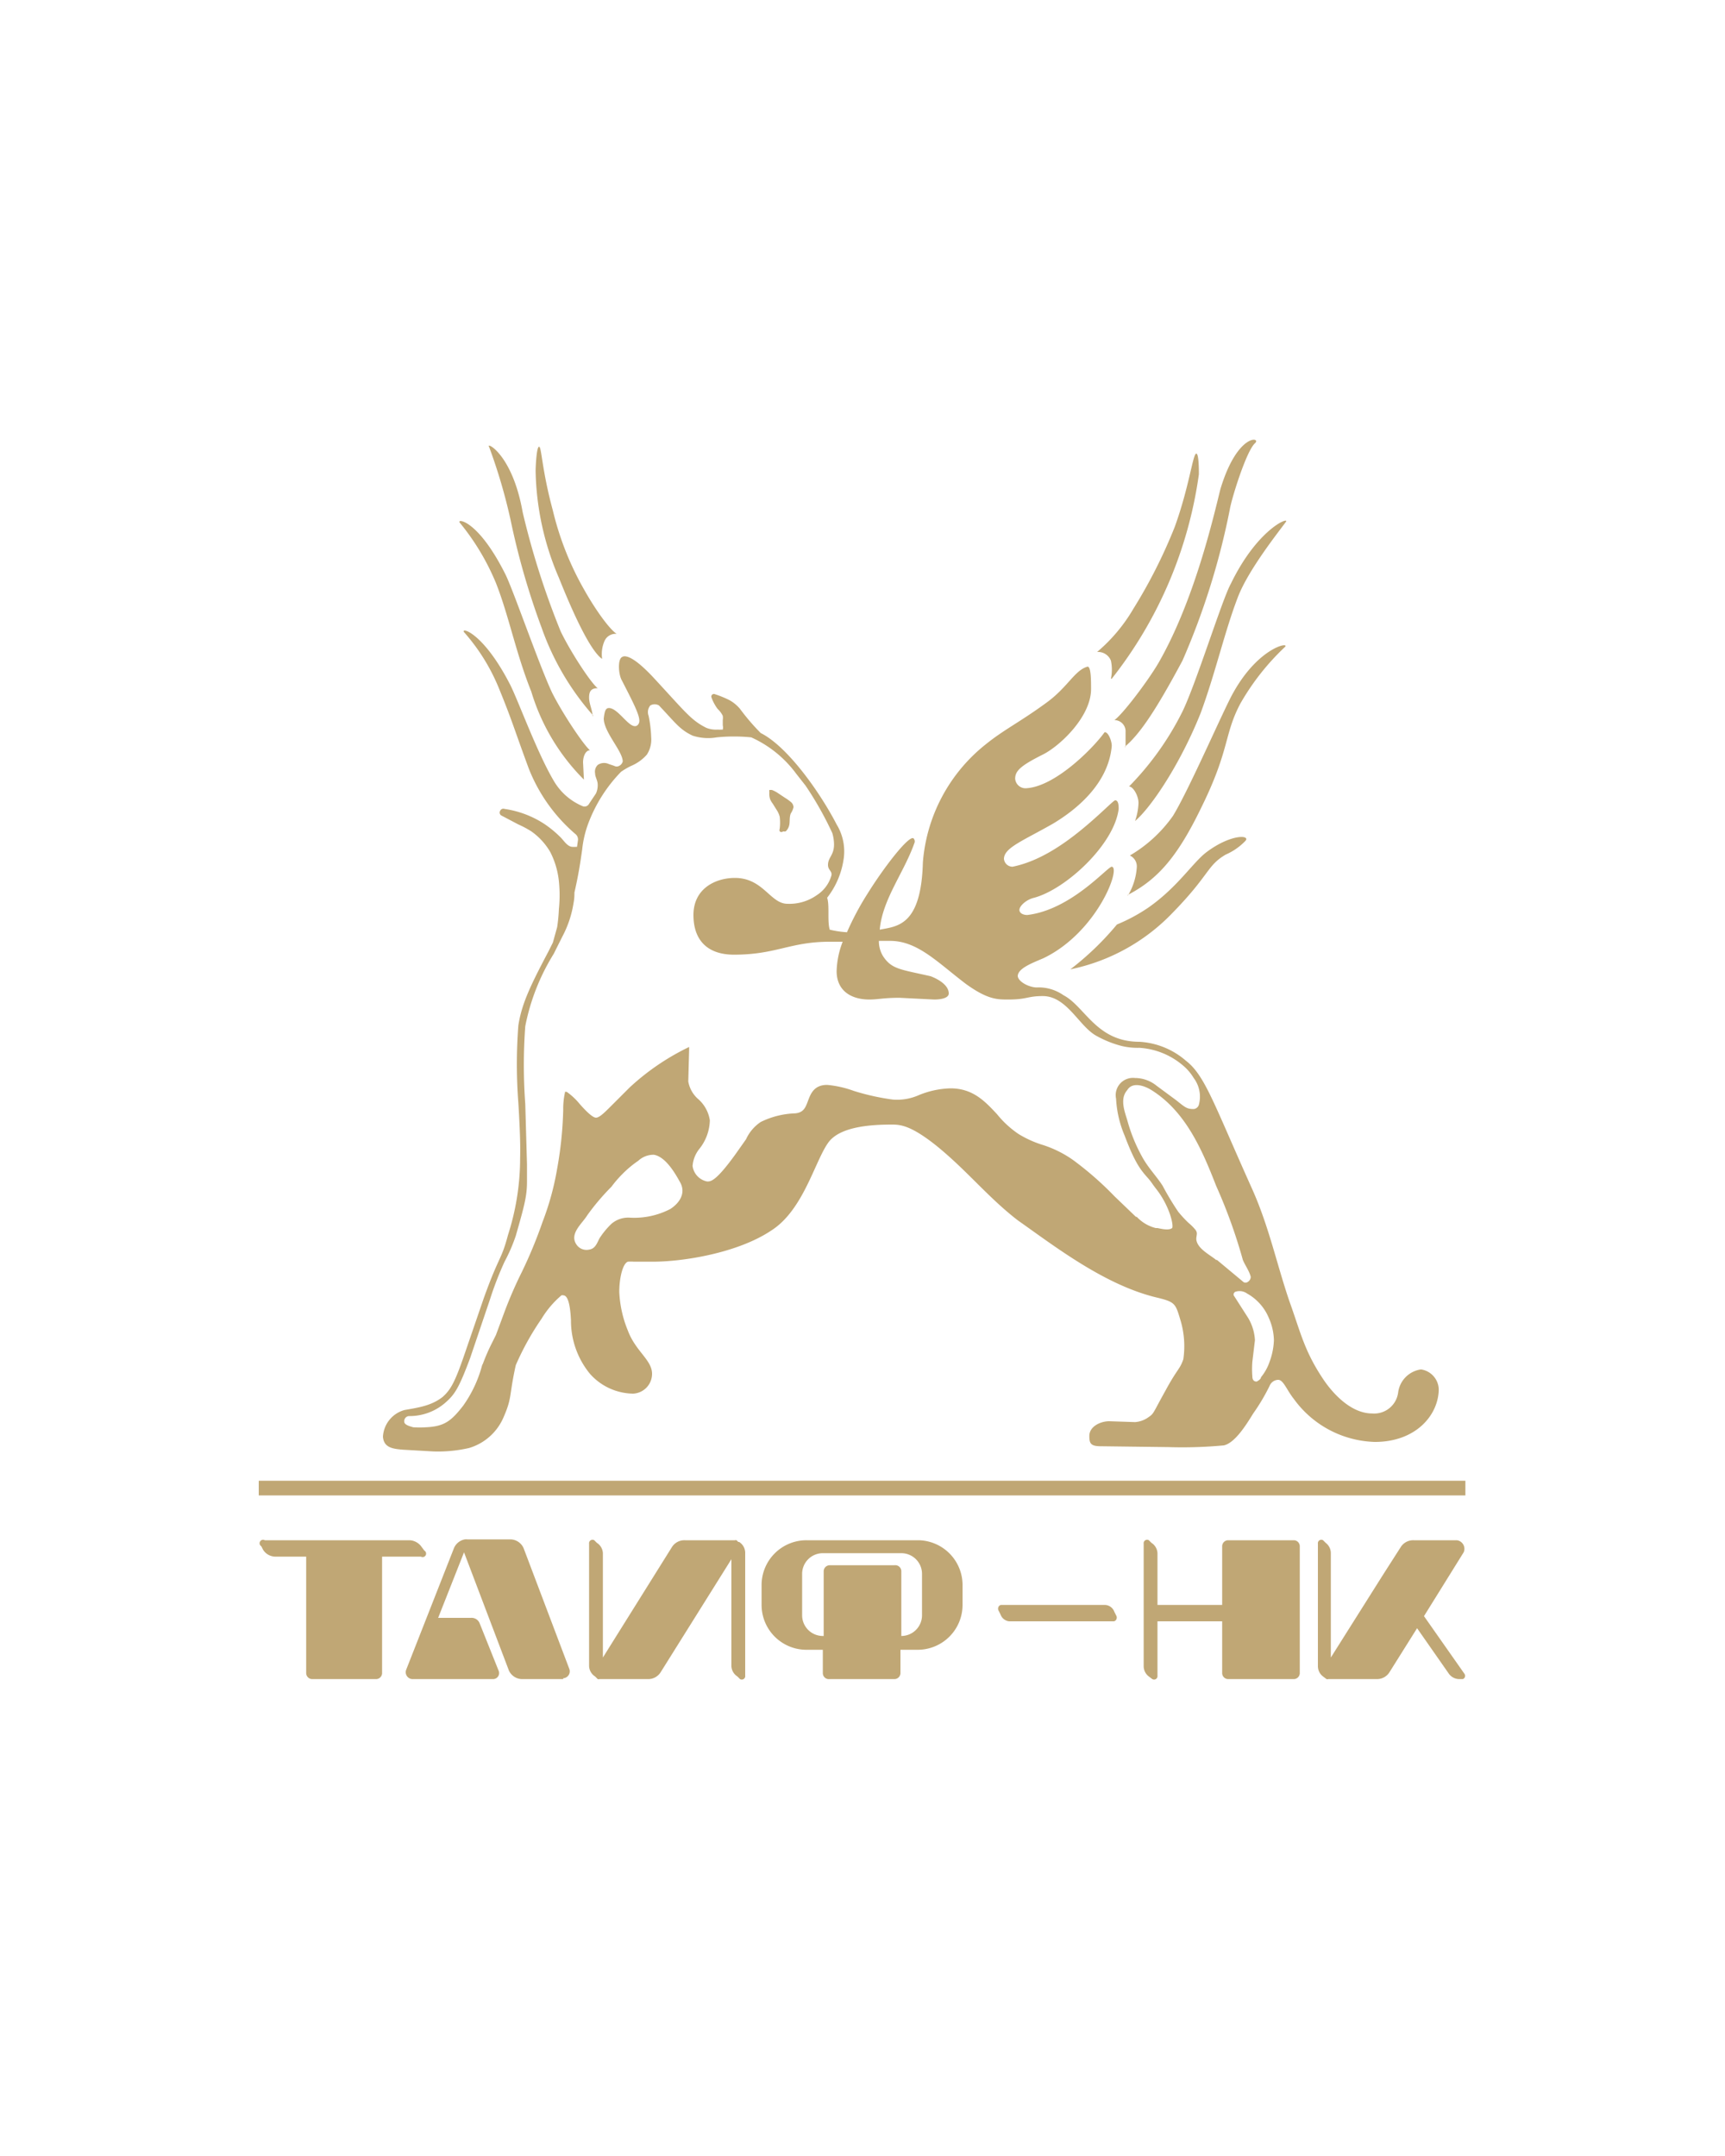 <svg xmlns="http://www.w3.org/2000/svg" viewBox="0 0 200 250"><defs><style>.a{fill:#c0a775}</style></defs><path d="M30 171.7h139.9v1.7H30zM48.8 180.5h-4.5V194a.7.7 0 0 1-.7.7h-7.4a.7.7 0 0 1-.7-.7v-13.5H32a1.7 1.7 0 0 1-1.5-.8l-.2-.4a.4.4 0 0 1 .4-.7h16.8a1.8 1.8 0 0 1 1.4.8l.3.4a.4.4 0 0 1-.4.7ZM150.7 179.3V194a.7.7 0 0 1-.7.7h-7.6a.7.7 0 0 1-.7-.7v-6h-7.5v6.3a.4.4 0 0 1-.6.4l-.4-.3a1.5 1.5 0 0 1-.6-1.2V179a.4.4 0 0 1 .6-.4l.3.3a1.5 1.5 0 0 1 .7 1.2v6h7.5v-6.8a.7.7 0 0 1 .7-.7h7.6a.7.7 0 0 1 .7.7ZM169.7 194.7h-.5a1.5 1.5 0 0 1-1.2-.6l-3.7-5.3-3.2 5.1a1.7 1.7 0 0 1-1.4.8H154a.3.3 0 0 1-.2 0l-.4-.3a1.5 1.5 0 0 1-.6-1.2V179a.4.4 0 0 1 .6-.4l.3.3a1.5 1.5 0 0 1 .6 1.2v12.1l5.8-9.2.7-1.1 1.6-2.5a1.7 1.7 0 0 1 1.5-.8h5a1 1 0 0 1 .8 1.4l-4.6 7.4 4.7 6.7a.4.4 0 0 1-.2.6ZM86.4 180.1v14.2a.4.4 0 0 1-.6.4l-.3-.3a1.5 1.5 0 0 1-.7-1.2v-12.4l-8.2 13.1a1.7 1.7 0 0 1-1.5.8h-5.6a.3.3 0 0 1-.2 0l-.3-.3a1.5 1.5 0 0 1-.7-1.2V179a.4.4 0 0 1 .6-.4l.3.3a1.5 1.5 0 0 1 .7 1.2v12.1l8-12.8a1.7 1.7 0 0 1 1.5-.8h5.8a.4.4 0 0 1 .2 0l.2.2h.1a1.5 1.5 0 0 1 .7 1.3ZM129.2 188H117a1.2 1.2 0 0 1-1-.8l-.2-.4c-.2-.3 0-.7.3-.7h12a1.2 1.2 0 0 1 1.1.8l.2.4c.2.3 0 .7-.3.7ZM65.3 194.7h-4.7a1.7 1.7 0 0 1-1.6-1L53.8 180l-3 7.6h3.8a1 1 0 0 1 1 .6l2.2 5.5a.7.7 0 0 1-.6 1h-9.4a.8.8 0 0 1-.7-1.1l5.5-14a1.7 1.7 0 0 1 1.3-1.1 1.6 1.6 0 0 1 .3 0h4.9a1.7 1.7 0 0 1 1.6 1l5.3 14a.8.8 0 0 1-.7 1.1ZM106.5 178.6h-13a5.2 5.2 0 0 0-5.2 5.1v2.4a5.2 5.2 0 0 0 5.1 5.2h2v2.7a.7.7 0 0 0 .8.7h7.5a.7.7 0 0 0 .7-.7v-2.7h2a5.2 5.2 0 0 0 5.2-5.2v-2.4a5.2 5.2 0 0 0-5.1-5.1Zm.4 8.7a2.4 2.4 0 0 1-2.4 2.4v-7.5a.7.7 0 0 0-.8-.7h-7.5a.7.7 0 0 0-.7.7v7.5h-.1a2.4 2.4 0 0 1-2.4-2.4v-4.8a2.4 2.4 0 0 1 2.4-2.4h9.1a2.4 2.4 0 0 1 2.4 2.4ZM89.3 92.7a2.7 2.7 0 0 0 .3.5l.5.8a2.6 2.6 0 0 1 .3.7 5.7 5.7 0 0 1 0 1.4.4.4 0 0 0 0 .3.3.3 0 0 0 .4 0 .6.6 0 0 0 .3 0 1.4 1.4 0 0 0 .4-.7c.1-.4 0-1 .2-1.4a2.1 2.1 0 0 0 .3-.7.8.8 0 0 0-.3-.6 5.6 5.6 0 0 0-.7-.5l-.9-.6a3.9 3.9 0 0 0-.6-.3h-.3a1 1 0 0 0 0 .3 2 2 0 0 0 .1.8Z" class="a"/><path d="M164.7 158.8a3.1 3.1 0 0 0-2.6 2.7 2.8 2.8 0 0 1-3 2.4c-3 0-5.3-3.4-5.7-4-2.2-3.3-2.6-5.4-3.9-9-1.5-4.4-2.4-8.8-4.4-13.2-4.4-9.8-5.4-13-7.6-14.7a9 9 0 0 0-5.4-2.2c-5 0-6.3-4.1-8.8-5.4a5 5 0 0 0-3.1-.9c-.8 0-2.1-.6-2.2-1.3 0-.9 1.6-1.5 3-2.1 6.2-3 9-10.5 7.9-10.6-.5 0-4.7 5-9.8 5.6-.3 0-.8-.1-.9-.5-.1-.5.8-1.3 1.7-1.5 3.7-1 9.3-6.2 9.8-10.3 0-.3 0-1-.4-1-.2 0-1.7 1.6-3.9 3.4-2.2 1.8-5 3.7-8 4.3a1 1 0 0 1-1-.9c0-1.3 2.2-2.1 5.7-4.1 2.5-1.5 6.4-4.5 6.8-9 0-.6-.4-1.6-.8-1.6a.2.2 0 0 0-.1.1c-1.4 1.9-5.7 6.2-9 6.4a1.2 1.2 0 0 1-1.3-1.1c0-.9.6-1.5 3.2-2.8 2-1 5.6-4.4 5.6-7.6 0-1 0-2.6-.4-2.6-1.5.4-2.3 2.4-4.8 4.2-3 2.2-4.9 3.1-7 4.8A19.4 19.4 0 0 0 107 100c-.2 7.4-3 7.4-5 7.8.3-3.5 2.8-6.6 4-10a.5.5 0 0 0-.1-.6c-.6-.3-3.5 3.5-5.3 6.4a32.6 32.6 0 0 0-2.4 4.5 11.6 11.6 0 0 1-2-.3c-.3-1 0-2.8-.3-3.7a9.5 9.5 0 0 0 1.9-4.4 6 6 0 0 0-.8-4.1c-1.8-3.5-5.6-9-8.8-10.6a25.2 25.2 0 0 1-2.4-2.8 4.4 4.4 0 0 0-1.2-1 11.8 11.8 0 0 0-1.7-.7.3.3 0 0 0-.4.4 5.1 5.1 0 0 0 .7 1.3 2.8 2.8 0 0 1 .6.8 1.7 1.7 0 0 1 0 .5v.6a1.1 1.1 0 0 1 0 .5.3.3 0 0 1-.1 0 4 4 0 0 1-.5 0 3 3 0 0 1-1.3-.2c-1.8-.9-2.4-1.8-6.2-5.9-1.7-1.8-2.7-2.4-3.3-2.4a.6.6 0 0 0-.3.1c-.5.3-.4 2 0 2.7 1.8 3.5 2.4 4.7 1.8 5.2a.4.4 0 0 1-.3.1c-.8 0-2-2.1-3-2.1-.4 0-.5.4-.6 1.2 0 1.6 2.2 3.8 2.2 5a.8.8 0 0 1-.4.5.6.6 0 0 1-.6 0l-.6-.2a1.3 1.3 0 0 0-1.3.1 1.1 1.1 0 0 0-.3 1c0 .4.3.8.3 1.3a2.3 2.3 0 0 1-.2 1l-.8 1.2a.6.6 0 0 1-.7.3 7 7 0 0 1-3.3-2.8c-2-3.3-4.3-9.7-5.2-11.4-3.1-6-5.7-6.6-5.3-6a22.8 22.8 0 0 1 4 6.4c1.6 3.9 1.8 4.8 3.5 9.4a19.3 19.3 0 0 0 5.4 7.6.8.8 0 0 1 .3.8l-.1.7a2 2 0 0 0-.2 0h-.3c-.6 0-1-.7-1.4-1.1a12.7 12.7 0 0 0-1.8-1.5 11.4 11.4 0 0 0-4.7-1.8.4.4 0 0 0-.5.2.4.4 0 0 0 .2.6l1.9 1a11.6 11.6 0 0 1 1.5.8 7.6 7.6 0 0 1 2.2 2.4 9.6 9.6 0 0 1 1 3.4 15.7 15.7 0 0 1 0 3.2 19.8 19.8 0 0 1-.2 2.1l-.5 1.8-.5 1c-2 3.8-3.1 6-3.5 8.6a58.8 58.8 0 0 0 0 9c.3 5 .2 5.7.2 6.9a29.2 29.2 0 0 1-1.4 8.4c-.8 3-1 2.3-2.8 7.3l-2.3 6.7c-1.1 3.2-1.6 4-2.5 4.8-1.3 1-2.7 1.2-4.4 1.5a3.4 3.4 0 0 0-2.5 3.1c.1 1.3 1.2 1.4 2.3 1.5l3.5.2a16 16 0 0 0 4.2-.4 6.3 6.3 0 0 0 4-3.6c1-2.3.6-2.4 1.4-6a31.5 31.5 0 0 1 3-5.4 11 11 0 0 1 2.3-2.7.4.4 0 0 1 .2 0c.5 0 .8.9.9 2.9a9.7 9.7 0 0 0 2.2 6.2 6.8 6.8 0 0 0 5 2.3 2.3 2.3 0 0 0 2.2-2.3c0-1.6-1.9-2.6-2.8-5a13.3 13.3 0 0 1-1-4.5c0-1.6.4-3.3 1-3.5a4.5 4.5 0 0 1 .7 0h2.2c3.5 0 9.8-1 13.7-3.6 3.8-2.4 5.1-8.2 6.7-10.3 1.4-1.8 5-2 7.3-2 1 0 2.2.1 5.1 2.4 3.6 2.9 6 6 9.5 8.7 4.4 3.1 10.2 7.6 16.3 9 2 .5 2 .7 2.6 2.7a10.5 10.5 0 0 1 .3 4.4c-.4 1.2-.7 1.1-2.1 3.7-1.4 2.5-1.3 2.6-1.9 3a3 3 0 0 1-1.6.6l-3-.1c-1 0-2.3.6-2.3 1.7 0 .8.1 1.2 1.3 1.2l7.9.1a51.5 51.5 0 0 0 6.4-.2c1.3-.3 2.6-2.4 3.4-3.7a23 23 0 0 0 1.9-3.2 1.1 1.1 0 0 1 1-.7c.6 0 1 1.2 1.8 2.2a12 12 0 0 0 9.4 5c4.6 0 7.2-2.9 7.4-5.8a2.4 2.4 0 0 0-2-2.6Zm-87-18.6a9.1 9.1 0 0 1-4.6 1 3 3 0 0 0-2.2.7 9.3 9.3 0 0 0-1.4 1.7c-.3.6-.5 1.2-1.2 1.3a1.4 1.4 0 0 1-1.4-.5c-1-1.3.6-2.5 1.2-3.5a27.2 27.2 0 0 1 2.8-3.3 12.8 12.8 0 0 1 1.3-1.5 12 12 0 0 1 1.8-1.5 2.6 2.6 0 0 1 1.8-.7c1.3.2 2.4 2 3 3.1.8 1.3 0 2.5-1.1 3.2Zm58.2 2.2c-.4.3-1.2.1-1.7 0h-.2a4.5 4.5 0 0 1-2.2-1.3h-.1l-2.5-2.4a37.5 37.5 0 0 0-4.8-4.2 12.9 12.9 0 0 0-3.7-1.8 12.4 12.4 0 0 1-2.6-1.2 11.4 11.4 0 0 1-2.5-2.3c-1.4-1.5-2.8-3-5.4-3a10.3 10.3 0 0 0-3.7.8 6.2 6.2 0 0 1-3 .5 27.3 27.3 0 0 1-4.5-1 12.2 12.2 0 0 0-3.1-.7c-1.5 0-1.9 1-2.2 1.8-.3.8-.5 1.4-1.5 1.5a9.7 9.7 0 0 0-4 1 4.8 4.8 0 0 0-1.7 2l-1.2 1.7C83 137 82.4 137 82 137a2.1 2.1 0 0 1-1.7-1.8 3.6 3.6 0 0 1 .8-2 5.5 5.5 0 0 0 1.2-3.3 4.1 4.1 0 0 0-1.4-2.5 3.5 3.5 0 0 1-1.1-2l.1-3.7v-.3l-.2.1a27.8 27.8 0 0 0-6.7 4.6l-2.1 2.1c-.8.8-1.4 1.4-1.8 1.4-.4 0-1.2-.8-1.9-1.6a7.6 7.6 0 0 0-1.5-1.4h-.2v.1a8.7 8.7 0 0 0-.2 2 43.8 43.8 0 0 1-.7 6.8 32 32 0 0 1-1.7 6.2 52.7 52.7 0 0 1-2.4 5.8 48.8 48.8 0 0 0-2 4.6l-1 2.7-.5 1a23.2 23.2 0 0 0-1 2.3l-.1.2a14.5 14.5 0 0 1-2.2 4.7c-1.4 1.8-2.2 2.4-4.3 2.5a10.6 10.6 0 0 1-1.5 0c-.3-.1-.8-.2-1-.5a.6.6 0 0 1 .5-.8 6.3 6.3 0 0 0 4.4-1.7c1-.9 1.5-1.8 2.7-5l2.3-6.8a38.8 38.8 0 0 1 1.7-4.4 19.5 19.5 0 0 0 1.3-3c1-3.5 1.3-4.6 1.3-6.3v-2l-.2-7a61.5 61.5 0 0 1 0-9 25 25 0 0 1 3.3-8.4l1-2a12.3 12.3 0 0 0 1.3-3.9 5.5 5.5 0 0 0 .1-1v-.2c.5-2.2.7-3.6.9-5a12.2 12.2 0 0 1 .7-3 17.3 17.3 0 0 1 3.8-6 8 8 0 0 1 1.2-.7 5 5 0 0 0 1.8-1.3 3.2 3.2 0 0 0 .5-2 14.5 14.5 0 0 0-.3-2.5 1.2 1.2 0 0 1 .2-1.2 1 1 0 0 1 1 0c1.9 2 2.4 2.8 3.9 3.5a5.8 5.8 0 0 0 2.8.2 20.2 20.2 0 0 1 4 0 13.2 13.2 0 0 1 5.2 4.2l1.1 1.4a39.3 39.3 0 0 1 3.1 5.5 4.9 4.9 0 0 1 .2 1.3c0 1.3-.7 1.5-.7 2.4 0 .6.5.7.4 1.2a4 4 0 0 1-1.7 2.3 5.5 5.5 0 0 1-3.4 1c-2 0-2.8-3-6.1-3-2.2 0-4.8 1.2-4.8 4.3 0 3 1.7 4.6 4.7 4.6 4.9 0 6.5-1.5 11.1-1.5h1.5a10.2 10.2 0 0 0-.7 3.4c0 2.3 1.7 3.3 3.8 3.3 1 0 1.6-.2 3.5-.2l4 .2c.9 0 1.7-.2 1.7-.7 0-1-1.3-1.7-2.1-2-3.5-.8-4.5-.8-5.5-2.3a3.3 3.3 0 0 1-.5-1.8h1.3c3.2 0 5.5 2.5 8.8 5 2.5 1.8 3.6 1.8 4.9 1.8 2.2 0 2.2-.4 4-.4 2.8 0 4.2 3.5 6.2 4.6a12.2 12.2 0 0 0 3 1.2 8 8 0 0 0 2 .2 8.6 8.6 0 0 1 5 2 5.8 5.8 0 0 1 1.3 1.5 3.6 3.6 0 0 1 .6 3.1.7.7 0 0 1-.6.5c-.8 0-1-.2-2-1l-2.3-1.7a4 4 0 0 0-2.5-.9 2 2 0 0 0-2.2 2.4 12.6 12.6 0 0 0 1 4.3c1.2 3.2 1.9 4 2.6 4.8a7.1 7.1 0 0 1 .7.9l.3.4c1.6 2 2.1 4.3 1.9 4.6Zm5.1 3.7c-.7-.6-2.2-1.3-2.3-2.4 0-.5.2-.7-.1-1.1a6 6 0 0 0-.8-.8 13.1 13.1 0 0 1-1.2-1.3 32.9 32.9 0 0 1-1.8-3c-.7-1.1-1.7-2.1-2.4-3.4a19 19 0 0 1-1.7-4.2c-.3-1-.9-2.5 0-3.5.6-1 2-.5 2.8 0 4 2.5 5.9 7 7.5 11.1a61 61 0 0 1 3.1 8.6c.3.7.7 1.2.9 1.9.1.4-.5 1-.9.6l-3-2.5Zm6.2 11.8a5.7 5.7 0 0 1-1 1.8c0 .2-.3.4-.5.5-.4 0-.5-.3-.5-.6a10.8 10.8 0 0 1 0-1.7l.3-2.5a5.6 5.6 0 0 0-.8-2.6l-1.6-2.5a.3.3 0 0 1 0-.4.3.3 0 0 1 .1-.1 1.5 1.5 0 0 1 1.4.2 5.3 5.3 0 0 1 1.1.8 5.7 5.7 0 0 1 1.4 2 6.7 6.7 0 0 1 .6 2.6 8 8 0 0 1-.5 2.5Z" class="a"/><path d="M69.8 76.4c-1-.7-2.6-3.4-5-9.4a32.6 32.6 0 0 1-2.7-12.4c0-.4.1-2.8.4-2.8.3 0 .3 2.6 1.6 7.4a34.8 34.8 0 0 0 3.7 9.3c1.3 2.3 2.9 4.5 3.7 5a1.4 1.4 0 0 0-1.4.8 3.8 3.8 0 0 0-.3 2ZM68.8 83a30.7 30.7 0 0 1-6-10.2 86.3 86.3 0 0 1-3.6-12.5 64 64 0 0 0-2.5-8.5c-.4-.6 2.7.8 3.9 7.6A93.5 93.5 0 0 0 65 73.2c1.1 2.3 3.5 6 4.3 6.6-.8 0-1 .4-1 1.1 0 .7.4 1.5.4 2.1ZM67.7 90.4a24.3 24.3 0 0 1-6.1-10.2c-1.8-4.5-2.6-8.8-4.1-12.6a27.7 27.7 0 0 0-4.2-7c-.4-.5 2.1-.4 5.3 6 .9 1.8 3.9 10.5 5.4 13.7 1.2 2.4 3.6 6 4.4 6.7-.5 0-.8.7-.8 1.4l.1 2ZM128.9 78.7A49.2 49.2 0 0 0 139 55c0-.5 0-2.4-.3-2.4-.4 0-.8 3.8-2.5 8.5a59.4 59.4 0 0 1-4.8 9.5 19.3 19.3 0 0 1-4.2 5 1.6 1.6 0 0 1 1.6 1 5 5 0 0 1 0 2.1ZM130.4 86.6c1.8-1.5 3.7-4.4 6.7-10a84.7 84.7 0 0 0 5.5-17.6c.2-1.2 1.9-6.7 2.9-7.6.8-.7-2-1.3-4 5.3-.8 3.2-3 12.9-7.2 20.2-1.3 2.2-4.2 6-5.1 6.6a1.3 1.3 0 0 1 1.3 1.4v1.7ZM131.6 95.2c1.8-1.5 5.2-6.5 7.6-12.5 1.7-4.6 2.8-9.5 4.3-13.4 1.2-3.2 4.8-7.7 5.6-8.8.4-.6-3.3.8-6.4 7.2-1 1.8-4 11.5-5.6 14.8a34 34 0 0 1-6.2 8.7c.5 0 1.1 1.1 1.1 1.9a7 7 0 0 1-.4 2.1ZM130.7 103.8c3.5-1.8 5.8-4.4 8.6-10.2 3.3-6.7 2.6-8.4 4.5-12A28.2 28.2 0 0 1 149 75c.5-.6-3.1.1-6 5.3-1 1.7-5.1 11.2-7 14.3a16 16 0 0 1-5 4.6 1.4 1.4 0 0 1 .8 1.4 7.3 7.3 0 0 1-1 3.2ZM124.1 112.4a22.7 22.7 0 0 0 11.8-6.5c4.4-4.5 4-5.5 6.2-6.8a7.1 7.1 0 0 0 2.3-1.6c.6-.7-1.7-.8-4.5 1.3-1.6 1.2-3.3 4-6.7 6.4a20 20 0 0 1-3.7 2 33.5 33.5 0 0 1-5.4 5.2Z" class="a"/></svg>